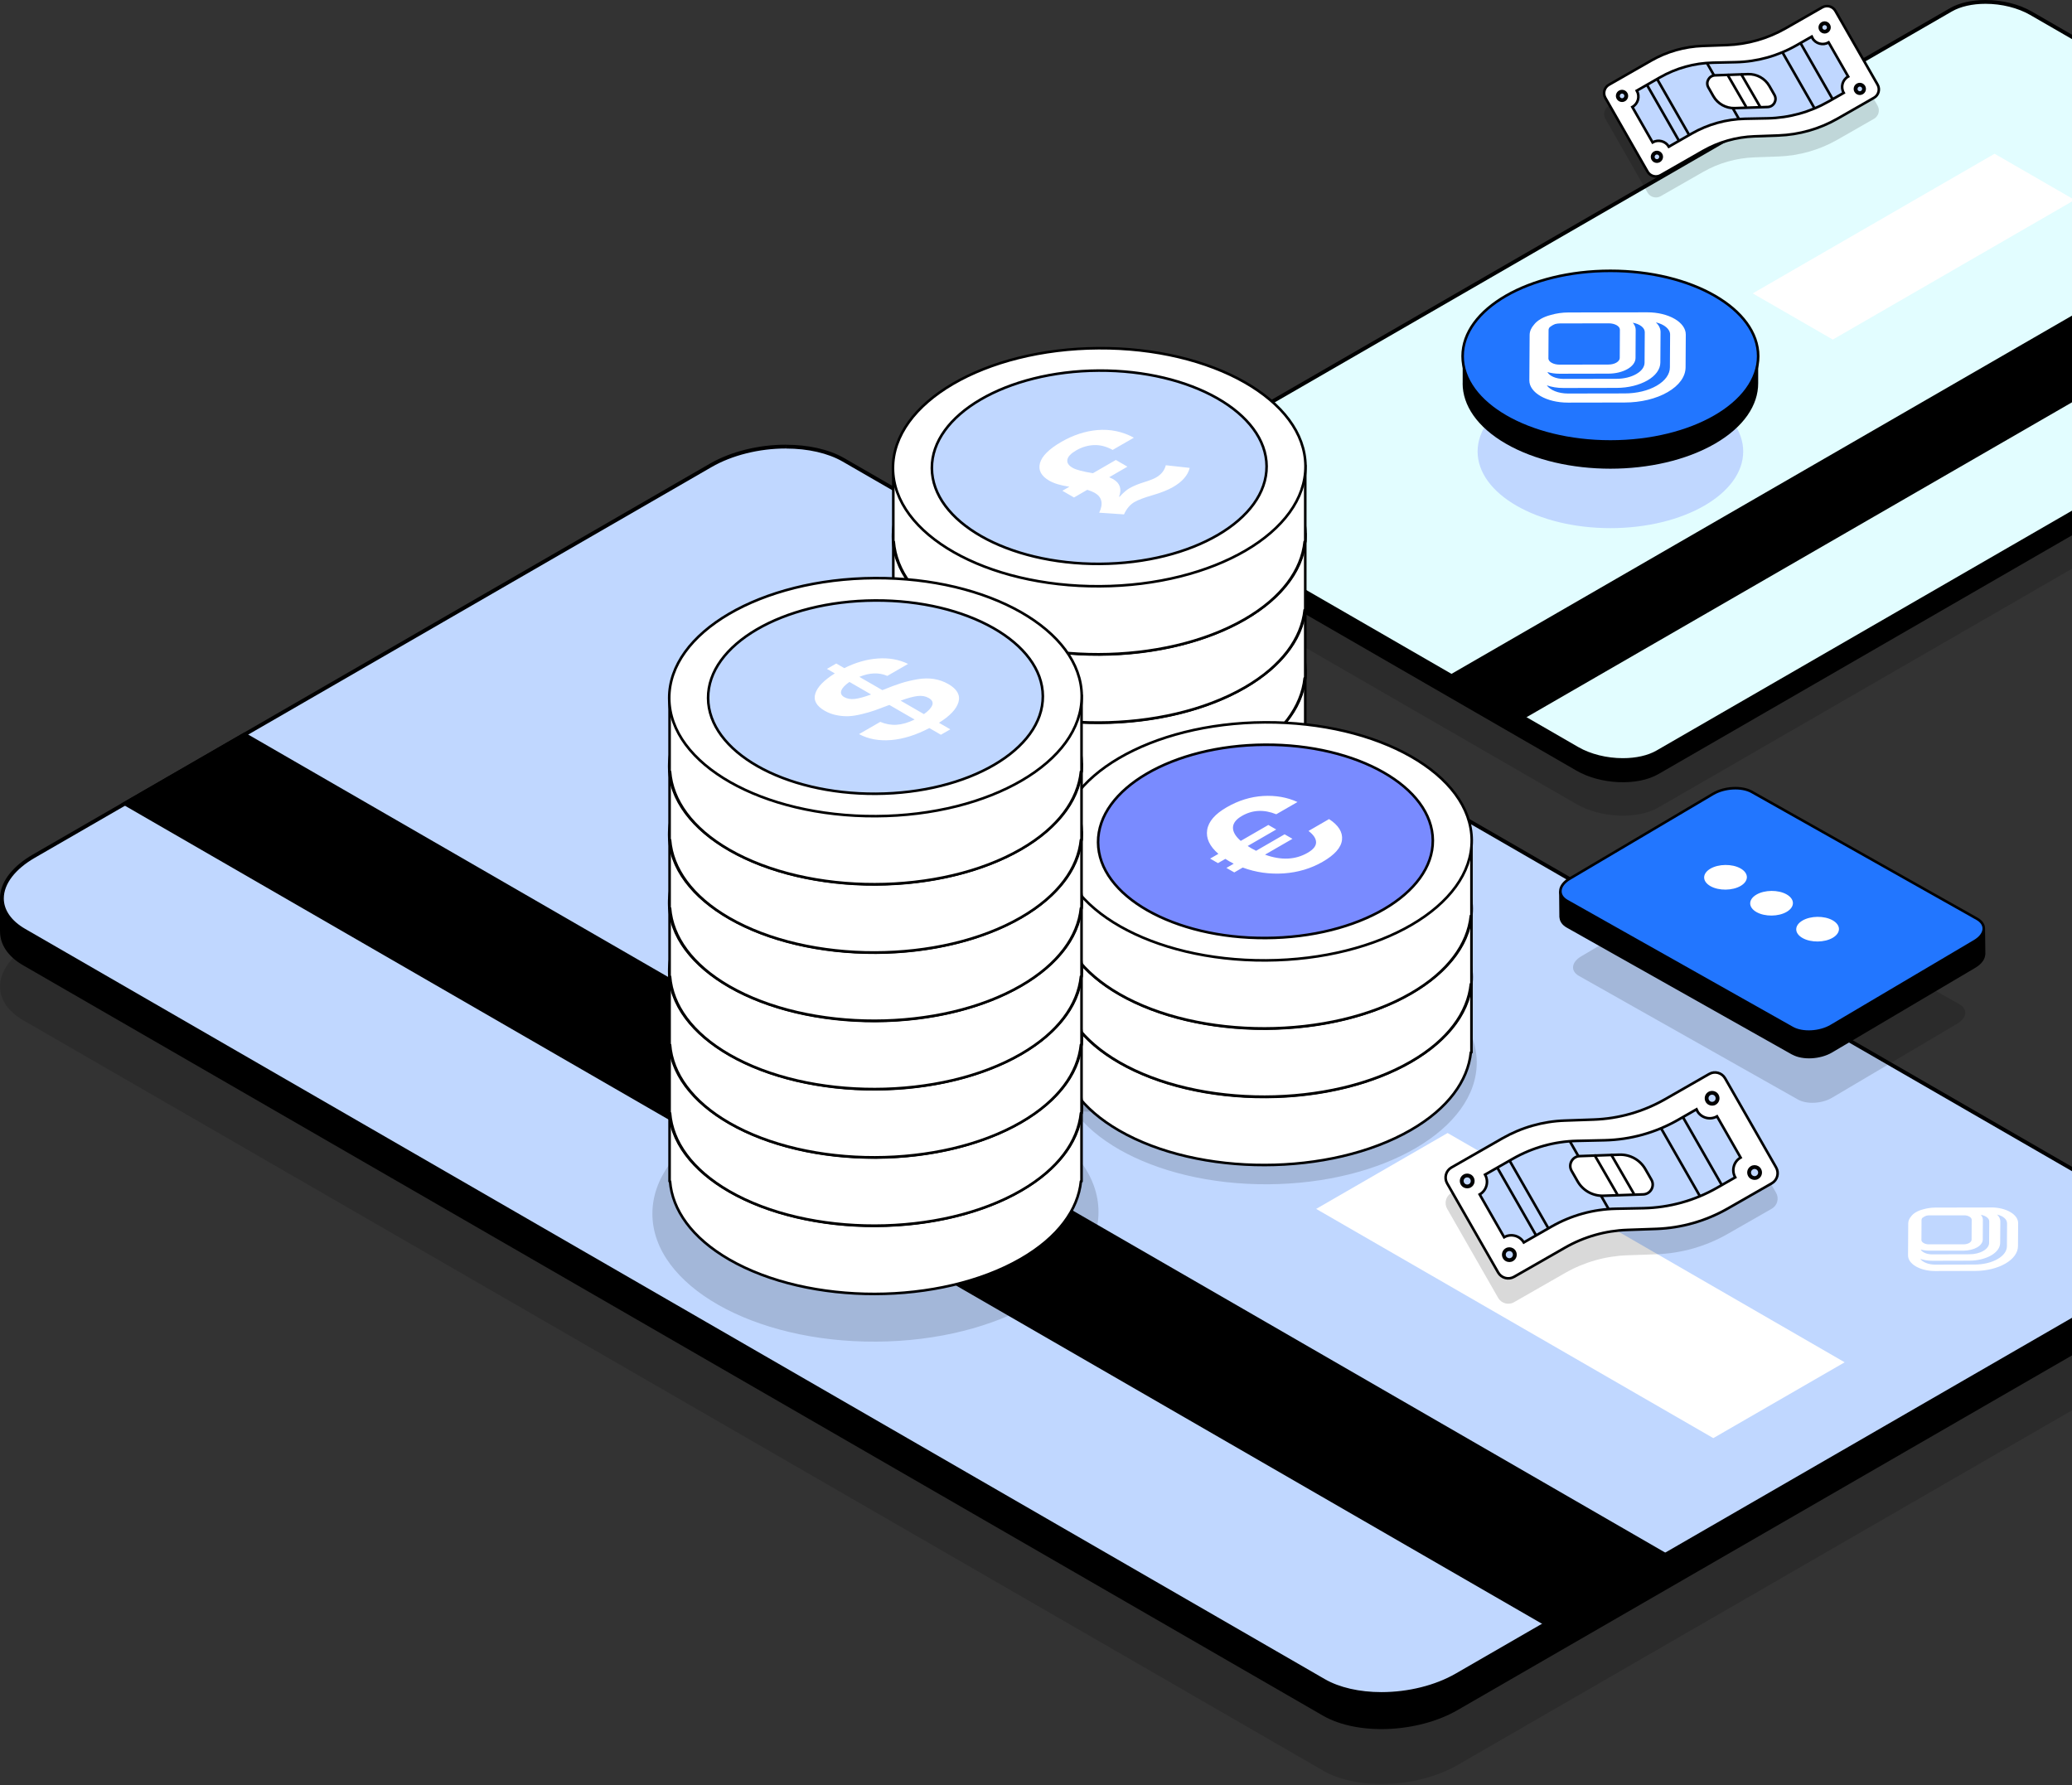 <svg width="803" height="692" viewBox="0 0 803 692" fill="none" xmlns="http://www.w3.org/2000/svg">
<rect x="0" y="0" width="803" height="692" fill="#333333" stroke="none"/>
<g clip-path="url(#clip0_302_16806)">
<g opacity="0.15">
<path d="M642.719 312.989L949.491 135.867C957.636 131.165 956.613 122.961 947.209 117.531L787.459 25.3C778.055 19.871 763.83 19.28 755.686 23.982L448.914 201.105C440.769 205.807 441.792 214.011 451.196 219.44L610.946 311.671C620.35 317.101 634.574 317.691 642.719 312.989Z" fill="black"/>
</g>
<path d="M443.425 188.336L450.508 187.215L755.686 11.017C763.831 6.315 778.055 6.905 787.459 12.335L947.209 104.565C948.96 105.588 950.436 106.69 951.596 107.871L954.98 107.339V114.933C954.98 117.924 953.19 120.777 949.511 122.901L642.739 300.023C634.594 304.726 620.37 304.135 610.966 298.705L451.216 206.475C446.022 203.485 443.405 199.629 443.445 196.009V188.336H443.425Z" fill="black"/>
<path d="M628.928 294.613C622.573 294.613 616.16 293.02 611.32 290.226L451.57 197.996C446.868 195.281 444.153 191.74 444.153 188.257C444.153 185.444 445.982 182.847 449.287 180.939L756.059 3.817C759.502 1.83 764.263 0.748 769.496 0.748C775.851 0.748 782.264 2.341 787.104 5.135L946.855 97.365C951.557 100.08 954.271 103.641 954.271 107.103C954.271 109.917 952.442 112.514 949.137 114.422L642.365 291.544C638.922 293.531 634.161 294.613 628.928 294.613Z" fill="#E2FDFF"/>
<path d="M769.497 1.476C775.733 1.476 782.009 3.049 786.731 5.764L946.481 97.995C950.947 100.572 953.524 103.897 953.524 107.084C953.524 109.622 951.832 112.002 948.763 113.773L641.991 290.895C638.667 292.823 634.023 293.866 628.928 293.866C622.691 293.866 616.416 292.292 611.694 289.577L451.944 197.347C447.478 194.769 444.9 191.445 444.9 188.257C444.9 185.72 446.592 183.339 449.661 181.568L756.433 4.446C759.758 2.518 764.401 1.476 769.497 1.476ZM769.497 0C764.322 0 759.384 1.043 755.705 3.167L448.914 180.29C440.769 184.992 441.792 193.196 451.196 198.626L610.946 290.856C616.081 293.826 622.672 295.341 628.928 295.341C634.102 295.341 639.04 294.299 642.719 292.174L949.491 115.071C957.636 110.369 956.613 102.165 947.209 96.736L787.459 4.486C782.324 1.515 775.733 0 769.477 0L769.497 0Z" fill="black"/>
<path d="M926.394 84.695L590.132 278.835L561.034 262.054L897.297 67.894L926.394 84.695Z" fill="black"/>
<path d="M710.298 131.617L804.024 77.495L772.998 59.592L679.273 113.714L710.298 131.617Z" fill="white"/>
<path d="M624.108 204.705C652.532 204.705 675.574 191.405 675.574 174.998C675.574 158.591 652.532 145.291 624.108 145.291C595.684 145.291 572.642 158.591 572.642 174.998C572.642 191.405 595.684 204.705 624.108 204.705Z" fill="#C0D7FF"/>
<path d="M566.858 148.596V138.07H569.887C572.622 133.368 577.147 128.961 583.62 125.223C605.989 112.317 642.247 112.317 664.616 125.223C671.089 128.961 675.633 133.388 678.348 138.07H681.378V148.517C681.417 157.016 675.83 165.515 664.616 171.988C642.247 184.894 605.989 184.894 583.62 171.988C572.445 165.535 566.838 157.075 566.838 148.596H566.858Z" fill="black"/>
<path d="M624.108 171.122C655.737 171.122 681.378 156.315 681.378 138.05C681.378 119.786 655.737 104.979 624.108 104.979C592.479 104.979 566.838 119.786 566.838 138.05C566.838 156.315 592.479 171.122 624.108 171.122Z" fill="#2276FF" stroke="black" stroke-miterlimit="10"/>
<g opacity="0.15">
<path d="M512.735 686.277L9.03 395.481C-4.348 387.769 -2.656 374.272 12.768 365.36L275.077 213.912C290.521 205 313.874 204.036 327.252 211.748L830.938 502.565C844.316 510.277 842.624 523.773 827.2 532.685L564.89 684.133C549.447 693.045 526.094 694.009 512.716 686.297L512.735 686.277Z" fill="black"/>
</g>
<path d="M839.968 481.612L828.321 479.763L327.232 190.461C313.854 182.749 290.502 183.713 275.058 192.625L12.768 344.073C9.876 345.745 7.476 347.575 5.548 349.503L0 348.618V361.091H0.02C0.02 365.99 2.951 370.692 9.011 374.174L512.716 664.99C526.094 672.702 549.447 671.738 564.891 662.826L827.2 511.378C835.718 506.46 840.027 500.145 839.948 494.183H839.968V481.592V481.612Z" fill="black"/>
<path d="M535.38 656.589C526.724 656.589 518.795 654.779 513.09 651.474L9.404 360.658C3.817 357.431 0.748 353.024 0.748 348.224C0.748 342.361 5.273 336.381 13.142 331.836L275.432 180.388C283.439 175.765 294.062 173.109 304.568 173.109C313.225 173.109 321.153 174.919 326.859 178.224L830.583 469.04C836.171 472.267 839.24 476.674 839.24 481.474C839.24 487.337 834.715 493.318 826.846 497.862L564.536 649.31C556.529 653.934 545.905 656.589 535.4 656.589H535.38Z" fill="#C0D7FF"/>
<path d="M304.588 172.381V173.857C313.126 173.857 320.897 175.647 326.504 178.874L830.209 469.67C835.561 472.759 838.492 476.95 838.492 481.474C838.492 487.082 834.105 492.826 826.452 497.233L564.143 648.681C556.234 653.245 545.748 655.862 535.38 655.862C526.841 655.862 519.07 654.072 513.463 650.845L9.758 360.029C4.407 356.94 1.475 352.75 1.475 348.225C1.475 342.618 5.862 336.873 13.515 332.466L275.805 181.018C283.714 176.454 294.2 173.837 304.568 173.837V172.362M304.568 172.362C294.318 172.362 283.497 174.86 275.057 179.739L12.768 331.187C-2.676 340.099 -4.348 353.576 9.03 361.308L512.735 652.124C518.795 655.626 526.9 657.338 535.399 657.338C545.649 657.338 556.47 654.839 564.91 649.96L827.219 498.512C842.663 489.6 844.335 476.123 830.957 468.392L327.232 177.595C321.173 174.093 313.067 172.381 304.568 172.381V172.362Z" fill="black"/>
<path d="M46.961 311.454L599.083 630.227L646.851 602.644L94.728 283.872L46.961 311.454Z" fill="black"/>
<path d="M663.987 557.415L510.079 468.569L561.015 439.156L714.902 528.023L663.987 557.415Z" fill="white"/>
<path opacity="0.15" d="M426.265 430.911C474.007 430.636 512.581 408.067 512.423 380.502C512.264 352.937 473.432 330.814 425.69 331.089C377.948 331.364 339.374 353.933 339.533 381.498C339.692 409.063 378.523 431.186 426.265 430.911Z" fill="black"/>
<path d="M505.85 339.155H490.819C488.399 337.207 485.763 335.338 482.733 333.587C451.747 315.704 400.891 315.802 369.708 333.804C366.796 335.476 364.258 337.286 361.878 339.155H346.198V368.764H346.375C347.241 379.82 354.835 390.7 369.315 399.061C400.301 416.945 451.157 416.846 482.34 398.845C496.8 390.503 504.492 379.722 505.614 368.764H505.85V339.155Z" fill="white" stroke="black" stroke-linecap="round" stroke-linejoin="round"/>
<path d="M426.243 386.036C470.389 385.782 506.057 364.921 505.91 339.442C505.764 313.963 469.857 293.514 425.712 293.768C381.566 294.023 345.898 314.884 346.045 340.363C346.191 365.842 382.097 386.291 426.243 386.036Z" fill="white" stroke="black" stroke-linecap="round" stroke-linejoin="round"/>
<path d="M426.193 377.36C462.016 377.154 490.959 360.216 490.84 339.529C490.721 318.841 461.584 302.238 425.761 302.444C389.939 302.65 360.995 319.588 361.114 340.276C361.233 360.963 390.37 377.566 426.193 377.36Z" fill="#80DEA4" stroke="black" stroke-linecap="round" stroke-linejoin="round"/>
<path d="M505.849 312.674H490.819C488.399 310.726 485.763 308.857 482.733 307.106C451.747 289.223 400.89 289.321 369.708 307.322C366.796 308.995 364.258 310.805 361.877 312.674H346.198V342.282H346.375C347.24 353.339 354.834 364.219 369.314 372.58C400.3 390.463 451.157 390.365 482.339 372.364C496.8 364.022 504.492 353.241 505.613 342.282H505.849V312.674Z" fill="white" stroke="black" stroke-linecap="round" stroke-linejoin="round"/>
<path d="M426.248 359.556C470.394 359.301 506.062 338.44 505.915 312.961C505.768 287.482 469.862 267.033 425.717 267.288C381.571 267.542 345.903 288.403 346.049 313.882C346.196 339.361 382.102 359.81 426.248 359.556Z" fill="white" stroke="black" stroke-linecap="round" stroke-linejoin="round"/>
<path d="M426.198 350.879C462.021 350.673 490.964 333.735 490.845 313.048C490.726 292.36 461.589 275.757 425.766 275.963C389.943 276.17 361 293.107 361.119 313.795C361.238 334.482 390.375 351.086 426.198 350.879Z" fill="#80DEA4" stroke="black" stroke-linecap="round" stroke-linejoin="round"/>
<path d="M505.849 286.212H490.819C488.399 284.265 485.763 282.396 482.733 280.645C451.747 262.761 400.89 262.86 369.708 280.861C366.796 282.533 364.258 284.343 361.877 286.212H346.198V315.821H346.375C347.24 326.878 354.834 337.757 369.314 346.119C400.3 364.002 451.157 363.904 482.339 345.902C496.8 337.561 504.492 326.78 505.613 315.821H505.849V286.212Z" fill="white" stroke="black" stroke-linecap="round" stroke-linejoin="round"/>
<path d="M426.252 333.095C470.398 332.841 506.066 311.98 505.92 286.501C505.773 261.022 469.867 240.573 425.721 240.827C381.575 241.081 345.907 261.942 346.054 287.422C346.201 312.901 382.107 333.35 426.252 333.095Z" fill="white" stroke="black" stroke-linecap="round" stroke-linejoin="round"/>
<path d="M426.203 324.419C462.026 324.213 490.969 307.275 490.85 286.587C490.731 265.9 461.594 249.297 425.771 249.503C389.948 249.709 361.005 266.647 361.124 287.335C361.243 308.022 390.38 324.625 426.203 324.419Z" fill="#80DEA4" stroke="black" stroke-linecap="round" stroke-linejoin="round"/>
<path d="M505.85 259.752H490.819C488.399 257.804 485.763 255.935 482.733 254.184C451.747 236.301 400.891 236.399 369.708 254.4C366.796 256.073 364.258 257.883 361.878 259.752H346.198V289.361H346.375C347.24 300.417 354.835 311.297 369.314 319.658C400.3 337.541 451.157 337.443 482.34 319.442C496.8 311.1 504.492 300.319 505.614 289.361H505.85V259.752Z" fill="white" stroke="black" stroke-linecap="round" stroke-linejoin="round"/>
<path d="M426.257 306.635C470.403 306.38 506.071 285.519 505.925 260.04C505.778 234.561 469.872 214.112 425.726 214.367C381.58 214.621 345.912 235.482 346.059 260.961C346.206 286.44 382.112 306.889 426.257 306.635Z" fill="white" stroke="black" stroke-linecap="round" stroke-linejoin="round"/>
<path d="M426.208 297.959C462.03 297.752 490.974 280.814 490.855 260.127C490.736 239.439 461.599 222.836 425.776 223.042C389.953 223.249 361.01 240.187 361.129 260.874C361.248 281.562 390.385 298.165 426.208 297.959Z" fill="#80DEA4" stroke="black" stroke-linecap="round" stroke-linejoin="round"/>
<path d="M505.849 233.271H490.819C488.399 231.324 485.763 229.455 482.733 227.704C451.747 209.82 400.89 209.919 369.708 227.92C366.796 229.592 364.258 231.402 361.877 233.271H346.198V262.88H346.375C347.24 273.937 354.834 284.816 369.314 293.178C400.3 311.061 451.157 310.963 482.339 292.961C496.8 284.62 504.492 273.838 505.613 262.88H505.849V233.271Z" fill="white" stroke="black" stroke-linecap="round" stroke-linejoin="round"/>
<path d="M426.263 280.154C470.409 279.9 506.077 259.039 505.93 233.56C505.783 208.081 469.877 187.632 425.731 187.886C381.586 188.141 345.918 209.002 346.064 234.481C346.211 259.96 382.117 280.409 426.263 280.154Z" fill="white" stroke="black" stroke-linecap="round" stroke-linejoin="round"/>
<path d="M426.213 271.478C462.036 271.272 490.979 254.334 490.86 233.647C490.741 212.959 461.604 196.356 425.781 196.562C389.958 196.769 361.015 213.706 361.134 234.394C361.253 255.081 390.39 271.685 426.213 271.478Z" fill="#80DEA4" stroke="black" stroke-linecap="round" stroke-linejoin="round"/>
<path d="M505.849 206.81H490.819C488.399 204.862 485.763 202.993 482.733 201.242C451.747 183.359 400.89 183.457 369.708 201.459C366.796 203.131 364.258 204.941 361.877 206.81H346.198V236.419H346.375C347.24 247.475 354.834 258.355 369.314 266.716C400.3 284.6 451.157 284.501 482.339 266.5C496.8 258.158 504.492 247.377 505.613 236.419H505.849V206.81Z" fill="white" stroke="black" stroke-linecap="round" stroke-linejoin="round"/>
<path d="M426.267 253.693C470.413 253.439 506.081 232.578 505.934 207.099C505.788 181.62 469.882 161.171 425.736 161.425C381.59 161.68 345.922 182.541 346.069 208.02C346.215 233.499 382.122 253.948 426.267 253.693Z" fill="white" stroke="black" stroke-linecap="round" stroke-linejoin="round"/>
<path d="M426.217 245.017C462.04 244.811 490.984 227.873 490.865 207.186C490.746 186.498 461.609 169.895 425.786 170.101C389.963 170.307 361.019 187.245 361.139 207.933C361.258 228.62 390.394 245.223 426.217 245.017Z" fill="#80DEA4" stroke="black" stroke-linecap="round" stroke-linejoin="round"/>
<path d="M505.849 180.349H490.819C488.399 178.401 485.763 176.532 482.733 174.781C451.747 156.898 400.89 156.996 369.708 174.998C366.796 176.67 364.258 178.48 361.877 180.349H346.198V209.958H346.375C347.24 221.014 354.834 231.894 369.314 240.255C400.3 258.139 451.157 258.04 482.339 240.039C496.8 231.697 504.492 220.916 505.613 209.958H505.849V180.349Z" fill="white" stroke="black" stroke-linecap="round" stroke-linejoin="round"/>
<path d="M426.272 227.233C470.418 226.979 506.086 206.118 505.939 180.639C505.793 155.159 469.886 134.711 425.741 134.965C381.595 135.219 345.927 156.08 346.074 181.559C346.22 207.038 382.126 227.487 426.272 227.233Z" fill="white" stroke="black" stroke-linecap="round" stroke-linejoin="round"/>
<path d="M426.222 218.557C462.045 218.351 490.989 201.413 490.87 180.725C490.75 160.038 461.614 143.434 425.791 143.641C389.968 143.847 361.024 160.785 361.143 181.472C361.263 202.16 390.399 218.763 426.222 218.557Z" fill="#C0D7FF" stroke="black" stroke-linecap="round" stroke-linejoin="round"/>
<path d="M416.216 192.822L411.73 190.225L414.445 188.651C411.14 188.179 408.524 187.392 406.635 186.31C403.507 184.5 402.307 182.237 403.035 179.522C403.763 176.807 406.517 174.053 411.317 171.279C415.921 168.623 420.564 167.108 425.246 166.695C430.322 166.262 435.044 167.266 439.431 169.646L431.207 174.388C428.788 173.05 426.387 172.42 423.987 172.519C421.587 172.617 419.285 173.286 417.121 174.545C415.016 175.765 413.875 176.965 413.659 178.165C413.442 179.365 414.111 180.427 415.705 181.332C416.983 182.08 419.6 182.769 423.554 183.418L432.447 178.283L436.932 180.88L429.87 184.972C430.578 185.287 431.07 185.523 431.385 185.7C434.06 187.254 434.827 189.536 433.686 192.527H433.903C435.378 190.953 436.618 189.871 437.621 189.3C439.156 188.415 441.025 187.628 443.248 186.939C445.471 186.251 447.104 185.621 448.107 185.031C450.075 183.89 451.314 182.316 451.806 180.329L461.072 181.352C460.344 184.244 458.2 186.703 454.658 188.749C452.612 189.93 449.956 190.992 446.73 191.917C443.504 192.842 441.143 193.747 439.647 194.592C437.995 195.556 436.637 197.13 435.595 199.373L425.994 198.724C427.666 195.222 427.076 192.645 424.263 191.032C423.495 190.599 422.531 190.205 421.371 189.851L416.236 192.822H416.216Z" fill="white"/>
<path opacity="0.15" d="M339.567 520.02C387.309 519.745 425.883 497.176 425.724 469.61C425.565 442.045 386.734 419.922 338.992 420.197C291.25 420.472 252.676 443.041 252.834 470.606C252.993 498.171 291.824 520.295 339.567 520.02Z" fill="black"/>
<path opacity="0.15" d="M491.388 459.023C536.23 458.765 572.46 437.575 572.311 411.693C572.162 385.812 535.69 365.041 490.849 365.299C446.008 365.557 409.778 386.748 409.927 412.629C410.076 438.51 446.547 459.281 491.388 459.023Z" fill="black"/>
<path d="M570.261 378.305H555.23C552.811 376.357 550.174 374.488 547.144 372.738C516.158 354.854 465.302 354.953 434.119 372.954C431.207 374.626 428.67 376.436 426.289 378.305H410.609V407.914H410.786C411.652 418.971 419.246 429.85 433.726 438.212C464.712 456.095 515.568 455.997 546.751 437.995C561.211 429.653 568.904 418.872 570.025 407.914H570.261V378.305Z" fill="white" stroke="black" stroke-linecap="round" stroke-linejoin="round"/>
<path d="M490.682 425.189C534.828 424.935 570.496 404.073 570.349 378.594C570.202 353.115 534.296 332.666 490.151 332.921C446.005 333.175 410.337 354.036 410.483 379.515C410.63 404.994 446.536 425.443 490.682 425.189Z" fill="white" stroke="black" stroke-linecap="round" stroke-linejoin="round"/>
<path d="M490.632 416.513C526.455 416.306 555.398 399.369 555.279 378.681C555.16 357.994 526.023 341.39 490.2 341.597C454.378 341.803 425.434 358.741 425.553 379.428C425.672 400.116 454.809 416.719 490.632 416.513Z" fill="#80DEA4" stroke="black" stroke-linecap="round" stroke-linejoin="round"/>
<path d="M570.261 351.824H555.231C552.811 349.877 550.174 348.008 547.145 346.257C516.159 328.373 465.302 328.472 434.119 346.473C431.208 348.145 428.67 349.955 426.289 351.824H410.609V381.433H410.786C411.652 392.49 419.246 403.37 433.726 411.731C464.712 429.614 515.568 429.516 546.751 411.514C561.211 403.173 568.904 392.392 570.025 381.433H570.261V351.824Z" fill="white" stroke="black" stroke-linecap="round" stroke-linejoin="round"/>
<path d="M490.687 398.709C534.833 398.454 570.501 377.593 570.354 352.114C570.208 326.635 534.301 306.186 490.156 306.44C446.01 306.695 410.342 327.556 410.489 353.035C410.635 378.514 446.541 398.963 490.687 398.709Z" fill="white" stroke="black" stroke-linecap="round" stroke-linejoin="round"/>
<path d="M490.637 390.032C526.46 389.826 555.404 372.888 555.284 352.201C555.165 331.513 526.028 314.91 490.206 315.116C454.383 315.322 425.439 332.26 425.558 352.948C425.677 373.635 454.814 390.239 490.637 390.032Z" fill="#80DEA4" stroke="black" stroke-linecap="round" stroke-linejoin="round"/>
<path d="M570.261 325.364H555.23C552.811 323.416 550.174 321.547 547.144 319.796C516.158 301.912 465.302 302.011 434.119 320.012C431.207 321.685 428.67 323.495 426.289 325.364H410.609V354.972H410.786C411.652 366.029 419.246 376.909 433.726 385.27C464.712 403.153 515.568 403.055 546.751 385.053C561.211 376.712 568.904 365.931 570.025 354.972H570.261V325.364Z" fill="white" stroke="black" stroke-linecap="round" stroke-linejoin="round"/>
<path d="M490.692 372.248C534.838 371.994 570.506 351.133 570.359 325.654C570.212 300.175 534.306 279.726 490.161 279.98C446.015 280.234 410.347 301.095 410.493 326.574C410.64 352.054 446.546 372.502 490.692 372.248Z" fill="white" stroke="black" stroke-linecap="round" stroke-linejoin="round"/>
<path d="M490.642 363.572C526.465 363.366 555.408 346.428 555.289 325.74C555.17 305.053 526.033 288.449 490.21 288.656C454.388 288.862 425.444 305.8 425.563 326.487C425.682 347.175 454.819 363.778 490.642 363.572Z" fill="#798BFF" stroke="black" stroke-linecap="round" stroke-linejoin="round"/>
<path d="M419.147 428.277H404.117C401.697 426.329 399.06 424.46 396.031 422.709C365.045 404.826 314.188 404.924 283.005 422.925C280.094 424.598 277.556 426.408 275.175 428.277H259.495V457.886H259.672C260.538 468.942 268.132 479.822 282.612 488.183C313.598 506.066 364.454 505.968 395.637 487.967C410.097 479.625 417.79 468.844 418.911 457.886H419.147V428.277Z" fill="white" stroke="black" stroke-linecap="round" stroke-linejoin="round"/>
<path d="M339.544 475.144C383.689 474.89 419.358 454.029 419.211 428.55C419.064 403.071 383.158 382.622 339.012 382.876C294.867 383.131 259.198 403.992 259.345 429.471C259.492 454.95 295.398 475.399 339.544 475.144Z" fill="white" stroke="black" stroke-linecap="round" stroke-linejoin="round"/>
<path d="M339.494 466.468C375.317 466.262 404.26 449.324 404.141 428.636C404.022 407.949 374.885 391.346 339.062 391.552C303.239 391.758 274.296 408.696 274.415 429.384C274.534 450.071 303.671 466.674 339.494 466.468Z" fill="#80DEA4" stroke="black" stroke-linecap="round" stroke-linejoin="round"/>
<path d="M419.148 401.815H404.117C401.697 399.868 399.061 397.999 396.031 396.248C365.045 378.364 314.189 378.463 283.006 396.464C280.094 398.136 277.556 399.946 275.176 401.815H259.496V431.424H259.673C260.539 442.481 268.133 453.36 282.612 461.722C313.598 479.605 364.455 479.507 395.638 461.505C410.098 453.164 417.79 442.383 418.912 431.424H419.148V401.815Z" fill="white" stroke="black" stroke-linecap="round" stroke-linejoin="round"/>
<path d="M339.549 448.664C383.695 448.41 419.363 427.549 419.216 402.07C419.07 376.591 383.164 356.142 339.018 356.396C294.872 356.65 259.204 377.511 259.351 402.99C259.497 428.47 295.404 448.918 339.549 448.664Z" fill="white" stroke="black" stroke-linecap="round" stroke-linejoin="round"/>
<path d="M339.499 439.988C375.322 439.782 404.266 422.844 404.146 402.156C404.027 381.469 374.891 364.866 339.068 365.072C303.245 365.278 274.301 382.216 274.42 402.904C274.539 423.591 303.676 440.194 339.499 439.988Z" fill="#80DEA4" stroke="black" stroke-linecap="round" stroke-linejoin="round"/>
<path d="M419.147 375.335H404.117C401.697 373.387 399.06 371.518 396.031 369.767C365.045 351.884 314.188 351.982 283.005 369.984C280.094 371.656 277.556 373.466 275.175 375.335H259.495V404.944H259.672C260.538 416 268.132 426.88 282.612 435.241C313.598 453.125 364.454 453.026 395.637 435.025C410.097 426.683 417.79 415.902 418.911 404.944H419.147V375.335Z" fill="white" stroke="black" stroke-linecap="round" stroke-linejoin="round"/>
<path d="M339.554 422.204C383.7 421.949 419.368 401.088 419.221 375.609C419.074 350.13 383.168 329.681 339.022 329.936C294.877 330.19 259.209 351.051 259.355 376.53C259.502 402.009 295.408 422.458 339.554 422.204Z" fill="white" stroke="black" stroke-linecap="round" stroke-linejoin="round"/>
<path d="M339.504 413.527C375.327 413.321 404.271 396.383 404.151 375.696C404.032 355.008 374.895 338.405 339.073 338.611C303.25 338.818 274.306 355.755 274.425 376.443C274.544 397.13 303.681 413.734 339.504 413.527Z" fill="#80DEA4" stroke="black" stroke-linecap="round" stroke-linejoin="round"/>
<path d="M419.147 348.874H404.117C401.697 346.926 399.06 345.057 396.031 343.306C365.045 325.423 314.188 325.521 283.005 343.522C280.094 345.195 277.556 347.005 275.175 348.874H259.495V378.482H259.672C260.538 389.539 268.132 400.419 282.612 408.78C313.598 426.663 364.454 426.565 395.637 408.563C410.097 400.222 417.79 389.441 418.911 378.482H419.147V348.874Z" fill="white" stroke="black" stroke-linecap="round" stroke-linejoin="round"/>
<path d="M339.539 395.742C383.684 395.488 419.353 374.627 419.206 349.148C419.059 323.669 383.153 303.22 339.007 303.474C294.862 303.729 259.193 324.59 259.34 350.069C259.487 375.548 295.393 395.997 339.539 395.742Z" fill="white" stroke="black" stroke-linecap="round" stroke-linejoin="round"/>
<path d="M339.489 387.066C375.312 386.86 404.256 369.922 404.136 349.235C404.017 328.547 374.881 311.944 339.058 312.15C303.235 312.357 274.291 329.294 274.41 349.982C274.529 370.67 303.666 387.273 339.489 387.066Z" fill="#80DEA4" stroke="black" stroke-linecap="round" stroke-linejoin="round"/>
<path d="M419.148 322.393H404.117C401.697 320.445 399.061 318.576 396.031 316.825C365.045 298.942 314.189 299.04 283.006 317.041C280.094 318.714 277.556 320.524 275.176 322.393H259.496V352.001H259.673C260.539 363.058 268.133 373.938 282.612 382.299C313.598 400.182 364.455 400.084 395.638 382.083C410.098 373.741 417.79 362.96 418.912 352.001H419.148V322.393Z" fill="white" stroke="black" stroke-linecap="round" stroke-linejoin="round"/>
<path d="M339.544 369.262C383.69 369.008 419.358 348.147 419.212 322.668C419.065 297.189 383.159 276.74 339.013 276.994C294.867 277.249 259.199 298.11 259.346 323.589C259.493 349.068 295.399 369.517 339.544 369.262Z" fill="white" stroke="black" stroke-linecap="round" stroke-linejoin="round"/>
<path d="M339.494 360.586C375.317 360.38 404.261 343.442 404.142 322.755C404.022 302.067 374.886 285.464 339.063 285.67C303.24 285.876 274.296 302.814 274.415 323.502C274.535 344.189 303.671 360.793 339.494 360.586Z" fill="#80DEA4" stroke="black" stroke-linecap="round" stroke-linejoin="round"/>
<path d="M419.147 295.932H404.117C401.697 293.984 399.06 292.115 396.031 290.364C365.045 272.481 314.188 272.579 283.005 290.581C280.094 292.253 277.556 294.063 275.175 295.932H259.495V325.541H259.672C260.538 336.597 268.132 347.477 282.612 355.838C313.598 373.722 364.454 373.623 395.637 355.622C410.097 347.28 417.79 336.499 418.911 325.541H419.147V295.932Z" fill="white" stroke="black" stroke-linecap="round" stroke-linejoin="round"/>
<path d="M339.549 342.802C383.695 342.548 419.363 321.687 419.216 296.207C419.07 270.728 383.164 250.279 339.018 250.534C294.872 250.788 259.204 271.649 259.351 297.128C259.497 322.607 295.404 343.056 339.549 342.802Z" fill="white" stroke="black" stroke-linecap="round" stroke-linejoin="round"/>
<path d="M339.499 334.126C375.322 333.919 404.266 316.982 404.146 296.294C404.027 275.607 374.891 259.003 339.068 259.21C303.245 259.416 274.301 276.354 274.42 297.041C274.539 317.729 303.676 334.332 339.499 334.126Z" fill="#80DEA4" stroke="black" stroke-linecap="round" stroke-linejoin="round"/>
<path d="M419.147 269.47H404.117C401.697 267.523 399.06 265.654 396.031 263.903C365.045 246.019 314.188 246.118 283.005 264.119C280.094 265.791 277.556 267.601 275.175 269.47H259.495V299.079H259.672C260.538 310.136 268.132 321.015 282.612 329.377C313.598 347.26 364.454 347.162 395.637 329.16C410.097 320.819 417.79 310.037 418.911 299.079H419.147V269.47Z" fill="white" stroke="black" stroke-linecap="round" stroke-linejoin="round"/>
<path d="M339.554 316.341C383.7 316.086 419.368 295.225 419.221 269.746C419.074 244.267 383.168 223.818 339.022 224.073C294.877 224.327 259.209 245.188 259.355 270.667C259.502 296.146 295.408 316.595 339.554 316.341Z" fill="white" stroke="black" stroke-linecap="round" stroke-linejoin="round"/>
<path d="M339.504 307.665C375.327 307.458 404.271 290.52 404.151 269.833C404.032 249.145 374.895 232.542 339.073 232.748C303.25 232.955 274.306 249.893 274.425 270.58C274.544 291.268 303.681 307.871 339.504 307.665Z" fill="#C0D7FF" stroke="black" stroke-linecap="round" stroke-linejoin="round"/>
<path d="M364.593 284.757L360.166 282.199C355.011 284.895 350.073 286.449 345.371 286.842C340.669 287.236 336.518 286.468 332.918 284.54L341.141 279.799C343.247 280.684 345.371 281.058 347.496 280.92C349.621 280.783 351.942 280.114 354.461 278.894L344.663 273.228C344.506 273.326 344.388 273.366 344.309 273.366C342.184 274.192 340.433 274.841 339.036 275.333C337.64 275.825 335.948 276.317 334 276.789C332.052 277.261 330.341 277.537 328.885 277.596C327.429 277.655 325.875 277.537 324.202 277.202C322.53 276.868 321.015 276.297 319.599 275.491C316.372 273.622 315.153 271.398 315.979 268.821C316.785 266.244 319.323 263.647 323.534 261.011L320.484 259.26L324.104 257.174L327.193 258.965C331.619 256.761 335.967 255.522 340.237 255.227C344.506 254.932 348.401 255.62 351.923 257.332L343.876 261.975C340.65 260.578 337.03 260.696 333.036 262.349L341.968 267.503C342.086 267.483 342.224 267.424 342.381 267.326C344.978 266.264 347.26 265.418 349.247 264.788C351.234 264.159 353.339 263.667 355.582 263.273C357.825 262.899 359.95 262.86 361.937 263.175C363.943 263.49 365.812 264.159 367.563 265.162C370.927 267.11 372.226 269.431 371.459 272.126C370.691 274.822 368.153 277.497 363.904 280.153L368.291 282.691L364.671 284.777L364.593 284.757ZM326.052 267.66C325.678 268.703 326.052 269.549 327.173 270.198C328.314 270.848 329.672 271.084 331.246 270.907C332.839 270.73 334.944 270.159 337.6 269.175L329.2 264.316C327.468 265.516 326.426 266.618 326.052 267.66ZM359.91 270.533C358.671 269.825 357.215 269.569 355.543 269.785C353.851 270.002 351.687 270.592 349.031 271.575L358.061 276.789C359.792 275.589 360.855 274.448 361.287 273.346C361.72 272.244 361.248 271.3 359.91 270.533Z" fill="white"/>
<path d="M472.03 334.551L468.981 332.8L472.188 330.95C468.765 327.999 467.328 324.911 467.84 321.665C468.351 318.418 470.889 315.487 475.454 312.87C479.959 310.273 484.661 308.818 489.52 308.522C494.38 308.247 498.826 309.014 502.839 310.864L494.616 315.605C489.835 313.677 485.409 313.893 481.336 316.235C479.034 317.553 477.874 319.068 477.834 320.74C477.795 322.412 478.798 324.143 480.844 325.934L491.547 319.756L494.596 321.507L483.54 327.901C483.815 328.098 484.267 328.393 484.917 328.767C485.743 329.239 486.373 329.573 486.786 329.77L497.842 323.376L500.892 325.127L490.248 331.265C496.504 333.528 502.013 333.292 506.774 330.537C508.997 329.259 510.079 327.881 510.04 326.426C510.001 324.95 509.017 323.514 507.109 322.078L515.076 317.474C518.755 319.874 520.428 322.569 520.093 325.54C519.759 328.511 517.26 331.344 512.578 334.039C508.073 336.636 503.056 338.131 497.547 338.525C492.039 338.899 486.727 338.151 481.612 336.262L478.346 338.151L475.296 336.4L478.129 334.767C477.716 334.57 477.087 334.236 476.26 333.764C475.611 333.39 475.139 333.095 474.883 332.898L472.05 334.531L472.03 334.551Z" fill="white"/>
<path opacity="0.15" d="M759.345 389.225L674.453 341.3C671.069 339.391 665.187 339.686 661.311 341.988L612.796 370.673C608.94 372.955 608.546 376.358 611.93 378.267L696.822 426.192C700.206 428.1 706.089 427.805 709.964 425.503L758.48 396.819C762.336 394.537 762.729 391.133 759.345 389.225Z" fill="black"/>
<path d="M694.737 408.308L607.464 359.124C605.733 358.16 604.907 356.842 604.867 355.445L604.828 355.484L604.729 345.765C604.729 345.765 607.799 348.283 609.609 349.759L663.987 317.593C668.413 314.976 675.142 314.622 679.017 316.806L762.434 363.806L768.808 360.029L768.926 369.846L768.887 369.806C768.867 371.479 767.687 373.269 765.306 374.666L709.787 407.501C705.36 410.118 698.632 410.472 694.756 408.288L694.737 408.308Z" fill="black" stroke="black" stroke-linecap="round" stroke-linejoin="round"/>
<path d="M766.172 356.114L678.899 306.93C675.024 304.746 668.295 305.1 663.869 307.717L608.35 340.552C603.923 343.169 603.49 347.064 607.366 349.248L694.638 398.432C698.514 400.616 705.242 400.262 709.669 397.645L765.188 364.81C769.615 362.193 770.048 358.298 766.172 356.114Z" fill="#2276FF" stroke="black" stroke-miterlimit="10"/>
<path d="M674.611 343.365C677.818 341.457 677.798 338.446 674.532 336.597C671.286 334.767 666.033 334.826 662.826 336.715C659.619 338.624 659.639 341.634 662.905 343.483C666.151 345.313 671.404 345.254 674.611 343.365Z" fill="white"/>
<path d="M692.455 353.418C695.662 351.51 695.642 348.5 692.376 346.651C689.13 344.821 683.877 344.88 680.671 346.769C677.464 348.677 677.483 351.687 680.749 353.536C683.995 355.366 689.248 355.307 692.455 353.418Z" fill="white"/>
<path d="M710.299 363.472C713.505 361.563 713.486 358.553 710.22 356.704C706.974 354.874 701.721 354.933 698.514 356.822C695.307 358.73 695.327 361.74 698.593 363.59C701.839 365.419 707.092 365.36 710.299 363.472Z" fill="white"/>
<g opacity="0.15">
<path d="M617.655 443.779L606.401 444.173C597.902 444.468 589.62 446.848 582.242 451.059L562.509 462.351C560.345 463.591 559.598 466.345 560.837 468.509L580.609 503.056C581.849 505.22 584.603 505.968 586.767 504.728L606.5 493.436C613.877 489.206 622.16 486.845 630.659 486.55L641.912 486.156C651.631 485.802 661.094 483.107 669.534 478.287L686.65 468.489C688.814 467.25 689.562 464.496 688.323 462.332L668.551 427.785C667.311 425.621 664.557 424.873 662.393 426.112L645.277 435.91C636.837 440.73 627.374 443.445 617.655 443.779Z" fill="black"/>
</g>
<path d="M617.655 433.943L606.401 434.336C597.902 434.631 589.62 437.012 582.242 441.222L562.509 452.515C560.345 453.754 559.598 456.508 560.837 458.672L580.609 493.219C581.849 495.384 584.603 496.131 586.767 494.892L606.5 483.599C613.877 479.369 622.16 477.008 630.659 476.713L641.912 476.32C651.631 475.966 661.094 473.27 669.534 468.45L686.65 458.653C688.814 457.413 689.562 454.659 688.323 452.495L668.551 417.948C667.311 415.784 664.557 415.036 662.393 416.276L645.277 426.073C636.837 430.893 627.374 433.608 617.655 433.943Z" fill="white" stroke="black" stroke-linecap="round" stroke-linejoin="round"/>
<path d="M657.77 430.618C657.652 430.401 657.573 430.185 657.475 429.969L650.333 434.061C641.677 439.018 631.918 441.733 621.924 441.969L611.163 442.206C602.447 442.402 593.909 444.783 586.334 449.111L575.534 455.289C577.068 457.984 576.144 461.407 573.448 462.961L582.931 479.546C585.607 478.012 588.99 478.936 590.545 481.573L601.306 475.415C608.9 471.067 617.478 468.686 626.233 468.509L636.935 468.293C646.949 468.076 656.747 465.361 665.442 460.384L672.486 456.351C670.951 453.656 671.876 450.232 674.571 448.678L665.423 432.703C662.727 434.238 659.304 433.313 657.75 430.618H657.77Z" fill="#C0D7FF" stroke="black" stroke-miterlimit="10"/>
<path d="M568.608 459.872C567.841 459.872 567.133 459.459 566.759 458.81C566.484 458.318 566.405 457.747 566.543 457.196C566.7 456.646 567.054 456.193 567.546 455.898C567.861 455.721 568.235 455.623 568.608 455.623C569.376 455.623 570.084 456.036 570.458 456.685C571.048 457.708 570.694 459.006 569.671 459.597C569.356 459.774 568.982 459.872 568.608 459.872Z" fill="#C0D7FF"/>
<path d="M568.609 456.351C569.1 456.351 569.573 456.626 569.809 457.059C570.183 457.728 569.966 458.574 569.297 458.948C569.081 459.066 568.845 459.125 568.609 459.125C568.117 459.125 567.645 458.849 567.409 458.416C567.035 457.748 567.251 456.902 567.92 456.528C568.136 456.41 568.373 456.351 568.609 456.351ZM568.609 454.875C568.117 454.875 567.645 454.993 567.192 455.249C565.815 456.036 565.343 457.787 566.13 459.164C566.661 460.089 567.625 460.6 568.628 460.6C569.12 460.6 569.592 460.482 570.045 460.226C571.422 459.44 571.894 457.689 571.107 456.311C570.576 455.387 569.612 454.875 568.609 454.875Z" fill="black"/>
<path d="M584.957 488.419C584.19 488.419 583.482 488.006 583.108 487.357C582.518 486.334 582.872 485.035 583.895 484.445C584.21 484.268 584.583 484.17 584.957 484.17C585.725 484.17 586.433 484.583 586.807 485.232C587.082 485.724 587.161 486.294 587.023 486.845C586.866 487.396 586.511 487.849 586.02 488.144C585.705 488.321 585.331 488.419 584.957 488.419Z" fill="#C0D7FF"/>
<path d="M584.938 484.897C585.43 484.897 585.902 485.173 586.138 485.606C586.315 485.92 586.374 486.294 586.276 486.668C586.177 487.022 585.941 487.317 585.626 487.514C585.41 487.632 585.174 487.691 584.938 487.691C584.446 487.691 583.974 487.415 583.738 486.983C583.364 486.314 583.58 485.468 584.249 485.094C584.466 484.976 584.702 484.917 584.938 484.917M584.938 483.441C584.446 483.441 583.974 483.559 583.521 483.815C582.144 484.602 581.672 486.353 582.459 487.73C582.99 488.655 583.954 489.166 584.957 489.166C585.449 489.166 585.921 489.048 586.374 488.793C587.751 488.006 588.223 486.255 587.436 484.878C586.905 483.953 585.941 483.441 584.938 483.441Z" fill="black"/>
<path d="M663.514 427.805C662.747 427.805 662.039 427.392 661.665 426.742C661.389 426.251 661.311 425.68 661.468 425.129C661.626 424.578 661.96 424.126 662.472 423.85C662.786 423.673 663.16 423.575 663.534 423.575C664.301 423.575 665.009 423.988 665.383 424.637C665.659 425.129 665.737 425.7 665.58 426.251C665.423 426.801 665.088 427.254 664.577 427.529C664.262 427.706 663.888 427.805 663.514 427.805Z" fill="#C0D7FF"/>
<path d="M663.514 424.303C664.006 424.303 664.478 424.578 664.714 425.011C665.088 425.68 664.872 426.526 664.203 426.9C663.986 427.018 663.75 427.077 663.514 427.077C663.022 427.077 662.55 426.801 662.314 426.368C661.94 425.7 662.157 424.854 662.826 424.48C663.042 424.362 663.278 424.303 663.514 424.303ZM663.514 422.827C663.022 422.827 662.55 422.945 662.098 423.201C660.72 423.988 660.248 425.739 661.035 427.116C661.566 428.041 662.53 428.552 663.534 428.552C664.026 428.552 664.498 428.434 664.95 428.178C666.327 427.391 666.8 425.64 666.013 424.263C665.482 423.339 664.518 422.827 663.514 422.827Z" fill="black"/>
<path d="M679.981 456.606C679.213 456.606 678.505 456.193 678.131 455.544C677.856 455.052 677.777 454.481 677.934 453.931C678.092 453.38 678.446 452.927 678.938 452.632C679.253 452.455 679.626 452.357 680 452.357C680.768 452.357 681.476 452.77 681.85 453.419C682.125 453.911 682.204 454.481 682.046 455.032C681.889 455.583 681.535 456.036 681.043 456.331C680.728 456.508 680.354 456.606 679.981 456.606Z" fill="#C0D7FF"/>
<path d="M679.981 453.085C680.473 453.085 680.945 453.361 681.181 453.793C681.358 454.108 681.417 454.482 681.319 454.856C681.22 455.21 680.984 455.505 680.67 455.702C680.453 455.82 680.217 455.879 679.981 455.879C679.489 455.879 679.017 455.603 678.781 455.171C678.604 454.856 678.545 454.482 678.643 454.108C678.742 453.754 678.978 453.459 679.292 453.262C679.509 453.144 679.745 453.085 679.981 453.085ZM679.981 451.61C679.489 451.61 679.017 451.728 678.564 451.983C677.187 452.77 676.715 454.521 677.502 455.898C678.033 456.823 678.997 457.335 680.001 457.335C680.492 457.335 680.965 457.217 681.417 456.961C682.794 456.174 683.266 454.423 682.479 453.046C681.948 452.121 680.984 451.61 679.981 451.61Z" fill="black"/>
<path d="M580.275 452.574L595.305 478.838" stroke="black" stroke-linejoin="round"/>
<path d="M585.075 449.918L600.106 476.163" stroke="black" stroke-linejoin="round"/>
<path d="M608.467 442.481L623.498 468.745" stroke="black" stroke-linejoin="round"/>
<path d="M643.722 437.287L658.753 463.551" stroke="black" stroke-linejoin="round"/>
<path d="M652.261 433.077L667.291 459.341" stroke="black" stroke-linejoin="round"/>
<path d="M609.057 453.794L611.398 457.886C613.445 461.466 617.301 463.611 621.432 463.473L636.837 462.942C639.689 462.843 641.421 459.735 640.004 457.256L637.643 453.144C635.597 449.564 631.721 447.419 627.61 447.557L612.225 448.108C609.372 448.206 607.641 451.315 609.057 453.794Z" fill="white" stroke="black" stroke-linecap="round" stroke-linejoin="round"/>
<path d="M617.871 447.538L626.803 462.981" stroke="black" stroke-linejoin="round"/>
<path d="M624.304 447.321L633.236 462.765" stroke="black" stroke-linejoin="round"/>
<path d="M771.602 468.017L750.138 468.057C748.426 468.057 746.793 468.312 745.357 468.726C744.334 468.981 743.39 469.355 742.603 469.808C742.603 469.808 742.563 469.808 742.563 469.827C741.776 470.28 741.147 470.811 740.694 471.421C739.966 472.247 739.534 473.192 739.534 474.175L739.455 486.57C739.435 489.934 744.157 492.668 749.98 492.649L765.424 492.609C769.851 492.609 774.022 491.586 777.169 489.776C780.317 487.966 782.048 485.547 782.068 482.989L782.127 474.077C782.147 470.713 777.425 467.978 771.602 467.998V468.017ZM744.649 480.51L744.688 472.818C744.688 472.562 744.786 472.306 744.964 472.09C745.18 471.913 745.396 471.755 745.652 471.618C745.908 471.48 746.183 471.342 746.478 471.224C746.872 471.126 747.305 471.067 747.757 471.067H761.076C761.903 471.027 762.67 471.224 763.24 471.559C763.811 471.893 764.145 472.346 764.126 472.818L764.086 480.51C764.086 480.982 763.752 481.435 763.181 481.769C762.611 482.104 761.824 482.3 760.998 482.3H747.679C746.852 482.34 746.085 482.143 745.514 481.809C744.944 481.474 744.609 481.022 744.629 480.549L744.649 480.51ZM744.373 484.307C745.377 484.602 746.498 484.76 747.698 484.76H761.017C763.044 484.72 764.893 484.248 766.231 483.481C767.569 482.714 768.395 481.651 768.415 480.471L768.454 472.778C768.454 472.09 768.159 471.441 767.667 470.85C769.556 471.185 770.933 472.208 770.933 473.408L770.874 481.73C770.874 482.91 770.067 484.012 768.611 484.858C767.155 485.704 765.247 486.156 763.201 486.156L748.8 486.196C746.714 486.196 744.944 485.409 744.354 484.307H744.373ZM777.838 474.096L777.779 483.009C777.779 484.897 776.481 486.688 774.14 488.025C771.798 489.363 768.71 490.111 765.444 490.131L750 490.17C747.383 490.17 745.141 489.245 744.216 487.947C745.554 488.399 747.128 488.675 748.8 488.675L763.201 488.635C766.487 488.635 769.477 487.848 771.641 486.609C773.805 485.37 775.163 483.638 775.163 481.73L775.222 473.408C775.222 472.444 774.769 471.539 773.963 470.752C776.245 471.283 777.838 472.582 777.819 474.096H777.838Z" fill="white"/>
<path d="M638.392 121.053L607.878 121.112C605.438 121.112 603.136 121.466 601.09 122.056C599.634 122.43 598.297 122.941 597.175 123.59C597.156 123.59 597.136 123.61 597.116 123.63C595.995 124.279 595.09 125.046 594.46 125.892C593.418 127.073 592.827 128.411 592.808 129.807L592.69 147.415C592.65 152.196 599.379 156.072 607.642 156.052L629.597 156.013C635.893 156.013 641.815 154.577 646.281 151.999C650.747 149.422 653.226 145.999 653.245 142.359L653.324 129.689C653.363 124.909 646.635 121.033 638.372 121.053H638.392ZM600.087 138.818L600.146 127.899C600.146 127.525 600.303 127.171 600.539 126.856C600.835 126.62 601.169 126.384 601.523 126.168C601.877 125.951 602.29 125.774 602.704 125.597C603.254 125.459 603.864 125.361 604.513 125.361L623.44 125.322C624.6 125.322 625.702 125.578 626.528 126.05C627.355 126.522 627.807 127.151 627.787 127.84L627.728 138.759C627.728 139.428 627.256 140.057 626.43 140.549C625.604 141.041 624.502 141.297 623.341 141.297L604.415 141.336C603.254 141.336 602.153 141.08 601.326 140.608C600.5 140.136 600.048 139.506 600.067 138.818H600.087ZM599.693 144.208C601.11 144.622 602.723 144.858 604.415 144.858L623.341 144.818C626.233 144.818 628.85 144.13 630.758 143.028C632.667 141.926 633.847 140.411 633.847 138.739L633.906 127.82C633.906 126.837 633.493 125.912 632.785 125.086C635.48 125.558 637.428 127.014 637.428 128.725L637.349 140.549C637.349 142.221 636.208 143.795 634.142 144.976C632.076 146.156 629.361 146.825 626.469 146.825L605.989 146.864C603.018 146.864 600.5 145.743 599.674 144.189L599.693 144.208ZM647.245 129.709L647.166 142.379C647.166 145.074 645.317 147.612 642.012 149.52C638.706 151.429 634.299 152.491 629.637 152.491L607.681 152.53C603.963 152.53 600.795 151.232 599.457 149.363C601.366 150.012 603.589 150.406 605.969 150.386L626.45 150.347C631.112 150.347 635.362 149.225 638.451 147.455C641.539 145.684 643.448 143.225 643.467 140.53L643.546 128.706C643.546 127.328 642.897 126.05 641.756 124.948C644.982 125.715 647.264 127.545 647.245 129.689V129.709Z" fill="white"/>
<g opacity="0.15">
<path d="M669.181 25.615L659.855 25.949C652.832 26.205 645.966 28.153 639.867 31.655L623.538 41C621.748 42.023 621.138 44.305 622.161 46.095L638.509 74.661C639.532 76.452 641.815 77.061 643.605 76.038L659.934 66.694C666.033 63.192 672.899 61.244 679.923 60.988L689.248 60.654C697.275 60.359 705.125 58.136 712.109 54.142L726.274 46.036C728.064 45.013 728.674 42.731 727.651 40.941L711.302 12.374C710.279 10.584 707.997 9.974 706.207 10.997L692.042 19.103C685.057 23.097 677.227 25.339 669.181 25.615Z" fill="black"/>
</g>
<path d="M669.181 17.47L659.855 17.805C652.832 18.061 645.966 20.008 639.867 23.51L623.538 32.855C621.747 33.878 621.137 36.16 622.16 37.951L638.509 66.517C639.532 68.307 641.814 68.917 643.605 67.894L659.934 58.549C666.033 55.047 672.899 53.099 679.922 52.844L689.248 52.509C697.275 52.214 705.124 49.991 712.108 45.997L726.274 37.892C728.064 36.869 728.674 34.586 727.651 32.796L711.302 4.23C710.279 2.44 707.997 1.83 706.206 2.853L692.041 10.958C685.057 14.952 677.227 17.195 669.181 17.47Z" fill="white" stroke="black" stroke-linecap="round" stroke-linejoin="round"/>
<path d="M702.37 14.716C702.272 14.539 702.213 14.362 702.134 14.185L696.212 17.569C689.051 21.661 680.965 23.923 672.722 24.1L663.81 24.297C656.59 24.454 649.527 26.422 643.271 30.022L634.339 35.137C635.618 37.36 634.85 40.213 632.607 41.472L640.457 55.185C642.661 53.926 645.474 54.673 646.753 56.857L655.645 51.761C661.941 48.161 669.023 46.194 676.263 46.036L685.116 45.859C693.399 45.682 701.505 43.44 708.705 39.328L714.529 36.003C713.25 33.78 714.017 30.927 716.26 29.668L708.686 16.447C706.462 17.726 703.61 16.959 702.351 14.716H702.37Z" fill="#C0D7FF" stroke="black" stroke-miterlimit="10"/>
<path d="M628.613 38.797C628.023 38.797 627.492 38.482 627.197 37.97C626.744 37.183 627.02 36.2 627.807 35.747C628.063 35.609 628.338 35.531 628.613 35.531C629.204 35.531 629.735 35.846 630.03 36.357C630.246 36.731 630.305 37.183 630.187 37.596C630.069 38.01 629.794 38.364 629.42 38.58C629.164 38.718 628.889 38.797 628.613 38.797Z" fill="#C0D7FF"/>
<path d="M628.614 36.278C628.928 36.278 629.223 36.455 629.401 36.731C629.519 36.947 629.558 37.183 629.479 37.419C629.42 37.655 629.263 37.852 629.066 37.97C628.928 38.049 628.771 38.088 628.633 38.088C628.318 38.088 628.004 37.911 627.846 37.636C627.728 37.419 627.689 37.183 627.768 36.947C627.827 36.711 627.984 36.514 628.181 36.396C628.318 36.318 628.476 36.278 628.614 36.278ZM628.614 34.803C628.22 34.803 627.807 34.901 627.433 35.117C626.292 35.767 625.899 37.223 626.548 38.344C626.981 39.111 627.787 39.544 628.614 39.544C629.007 39.544 629.42 39.446 629.794 39.229C630.935 38.58 631.329 37.124 630.679 36.003C630.246 35.236 629.44 34.803 628.614 34.803Z" fill="black"/>
<path d="M642.129 62.424C641.539 62.424 641.008 62.109 640.713 61.598C640.26 60.811 640.536 59.808 641.322 59.375C641.559 59.237 641.854 59.158 642.129 59.158C642.719 59.158 643.25 59.473 643.546 59.985C643.762 60.358 643.821 60.811 643.703 61.224C643.585 61.637 643.309 61.992 642.936 62.208C642.68 62.346 642.405 62.424 642.129 62.424Z" fill="#C0D7FF"/>
<path d="M642.129 59.887C642.444 59.887 642.739 60.064 642.916 60.339C643.034 60.556 643.074 60.792 642.995 61.028C642.936 61.264 642.778 61.461 642.582 61.579C642.444 61.657 642.287 61.697 642.149 61.697C641.834 61.697 641.519 61.52 641.362 61.244C641.244 61.028 641.205 60.792 641.283 60.556C641.342 60.319 641.5 60.123 641.696 60.005C641.834 59.926 641.992 59.887 642.129 59.887ZM642.129 58.411C641.736 58.411 641.323 58.51 640.949 58.726C639.808 59.375 639.414 60.831 640.063 61.952C640.496 62.72 641.303 63.153 642.129 63.153C642.523 63.153 642.936 63.054 643.31 62.838C644.451 62.188 644.844 60.733 644.195 59.611C643.762 58.844 642.956 58.411 642.129 58.411Z" fill="black"/>
<path d="M707.131 12.276C706.541 12.276 706.01 11.961 705.715 11.45C705.262 10.663 705.538 9.659 706.325 9.227C706.58 9.089 706.856 9.01 707.131 9.01C707.722 9.01 708.253 9.325 708.548 9.837C709 10.623 708.725 11.627 707.938 12.06C707.702 12.197 707.407 12.276 707.131 12.276Z" fill="#C0D7FF"/>
<path d="M707.131 9.738C707.446 9.738 707.741 9.916 707.918 10.191C708.154 10.624 708.016 11.175 707.583 11.411C707.446 11.489 707.288 11.529 707.151 11.529C706.836 11.529 706.521 11.352 706.364 11.076C706.128 10.643 706.265 10.093 706.698 9.857C706.836 9.778 706.993 9.738 707.131 9.738ZM707.131 8.263C706.737 8.263 706.324 8.361 705.95 8.578C704.809 9.227 704.416 10.683 705.065 11.804C705.498 12.572 706.305 13.004 707.131 13.004C707.524 13.004 707.938 12.906 708.311 12.69C709.452 12.04 709.846 10.584 709.197 9.463C708.764 8.696 707.957 8.263 707.131 8.263Z" fill="black"/>
<path d="M720.765 36.081C720.175 36.081 719.644 35.767 719.349 35.255C719.132 34.881 719.073 34.429 719.191 34.016C719.309 33.603 719.585 33.248 719.958 33.032C720.214 32.894 720.49 32.816 720.765 32.816C721.355 32.816 721.886 33.13 722.181 33.642C722.634 34.429 722.359 35.432 721.572 35.865C721.316 36.003 721.04 36.081 720.765 36.081Z" fill="#C0D7FF"/>
<path d="M720.765 33.563C721.079 33.563 721.375 33.74 721.552 34.015C721.67 34.232 721.709 34.468 721.63 34.704C721.571 34.94 721.414 35.137 721.217 35.255C721.079 35.334 720.922 35.373 720.784 35.373C720.47 35.373 720.155 35.196 719.997 34.92C719.879 34.704 719.84 34.468 719.919 34.232C719.978 33.996 720.135 33.799 720.332 33.681C720.47 33.602 720.627 33.563 720.765 33.563ZM720.765 32.087C720.371 32.087 719.958 32.186 719.584 32.402C718.443 33.051 718.05 34.507 718.699 35.629C719.132 36.396 719.938 36.829 720.765 36.829C721.158 36.829 721.571 36.73 721.945 36.514C723.086 35.865 723.48 34.409 722.83 33.288C722.398 32.52 721.591 32.087 720.765 32.087Z" fill="black"/>
<path d="M638.273 32.894L650.707 54.614" stroke="black" stroke-linejoin="round"/>
<path d="M642.247 30.691L654.681 52.411" stroke="black" stroke-linejoin="round"/>
<path d="M661.587 24.533L674.02 46.272" stroke="black" stroke-linejoin="round"/>
<path d="M690.762 20.244L703.196 41.964" stroke="black" stroke-linejoin="round"/>
<path d="M697.825 16.762L710.259 38.482" stroke="black" stroke-linejoin="round"/>
<path d="M662.079 33.898L664.007 37.282C665.699 40.233 668.886 42.023 672.309 41.905L685.057 41.472C687.418 41.393 688.854 38.816 687.674 36.77L685.726 33.366C684.034 30.396 680.828 28.625 677.424 28.743L664.695 29.196C662.334 29.274 660.898 31.852 662.079 33.898Z" fill="white" stroke="black" stroke-linecap="round" stroke-linejoin="round"/>
<path d="M669.358 28.724L676.755 41.492" stroke="black" stroke-linejoin="round"/>
<path d="M674.689 28.547L682.087 41.315" stroke="black" stroke-linejoin="round"/>
</g>
<defs>
<clipPath id="clip0_302_16806">
<rect width="955" height="691.491" fill="white"/>
</clipPath>
</defs>
</svg>
